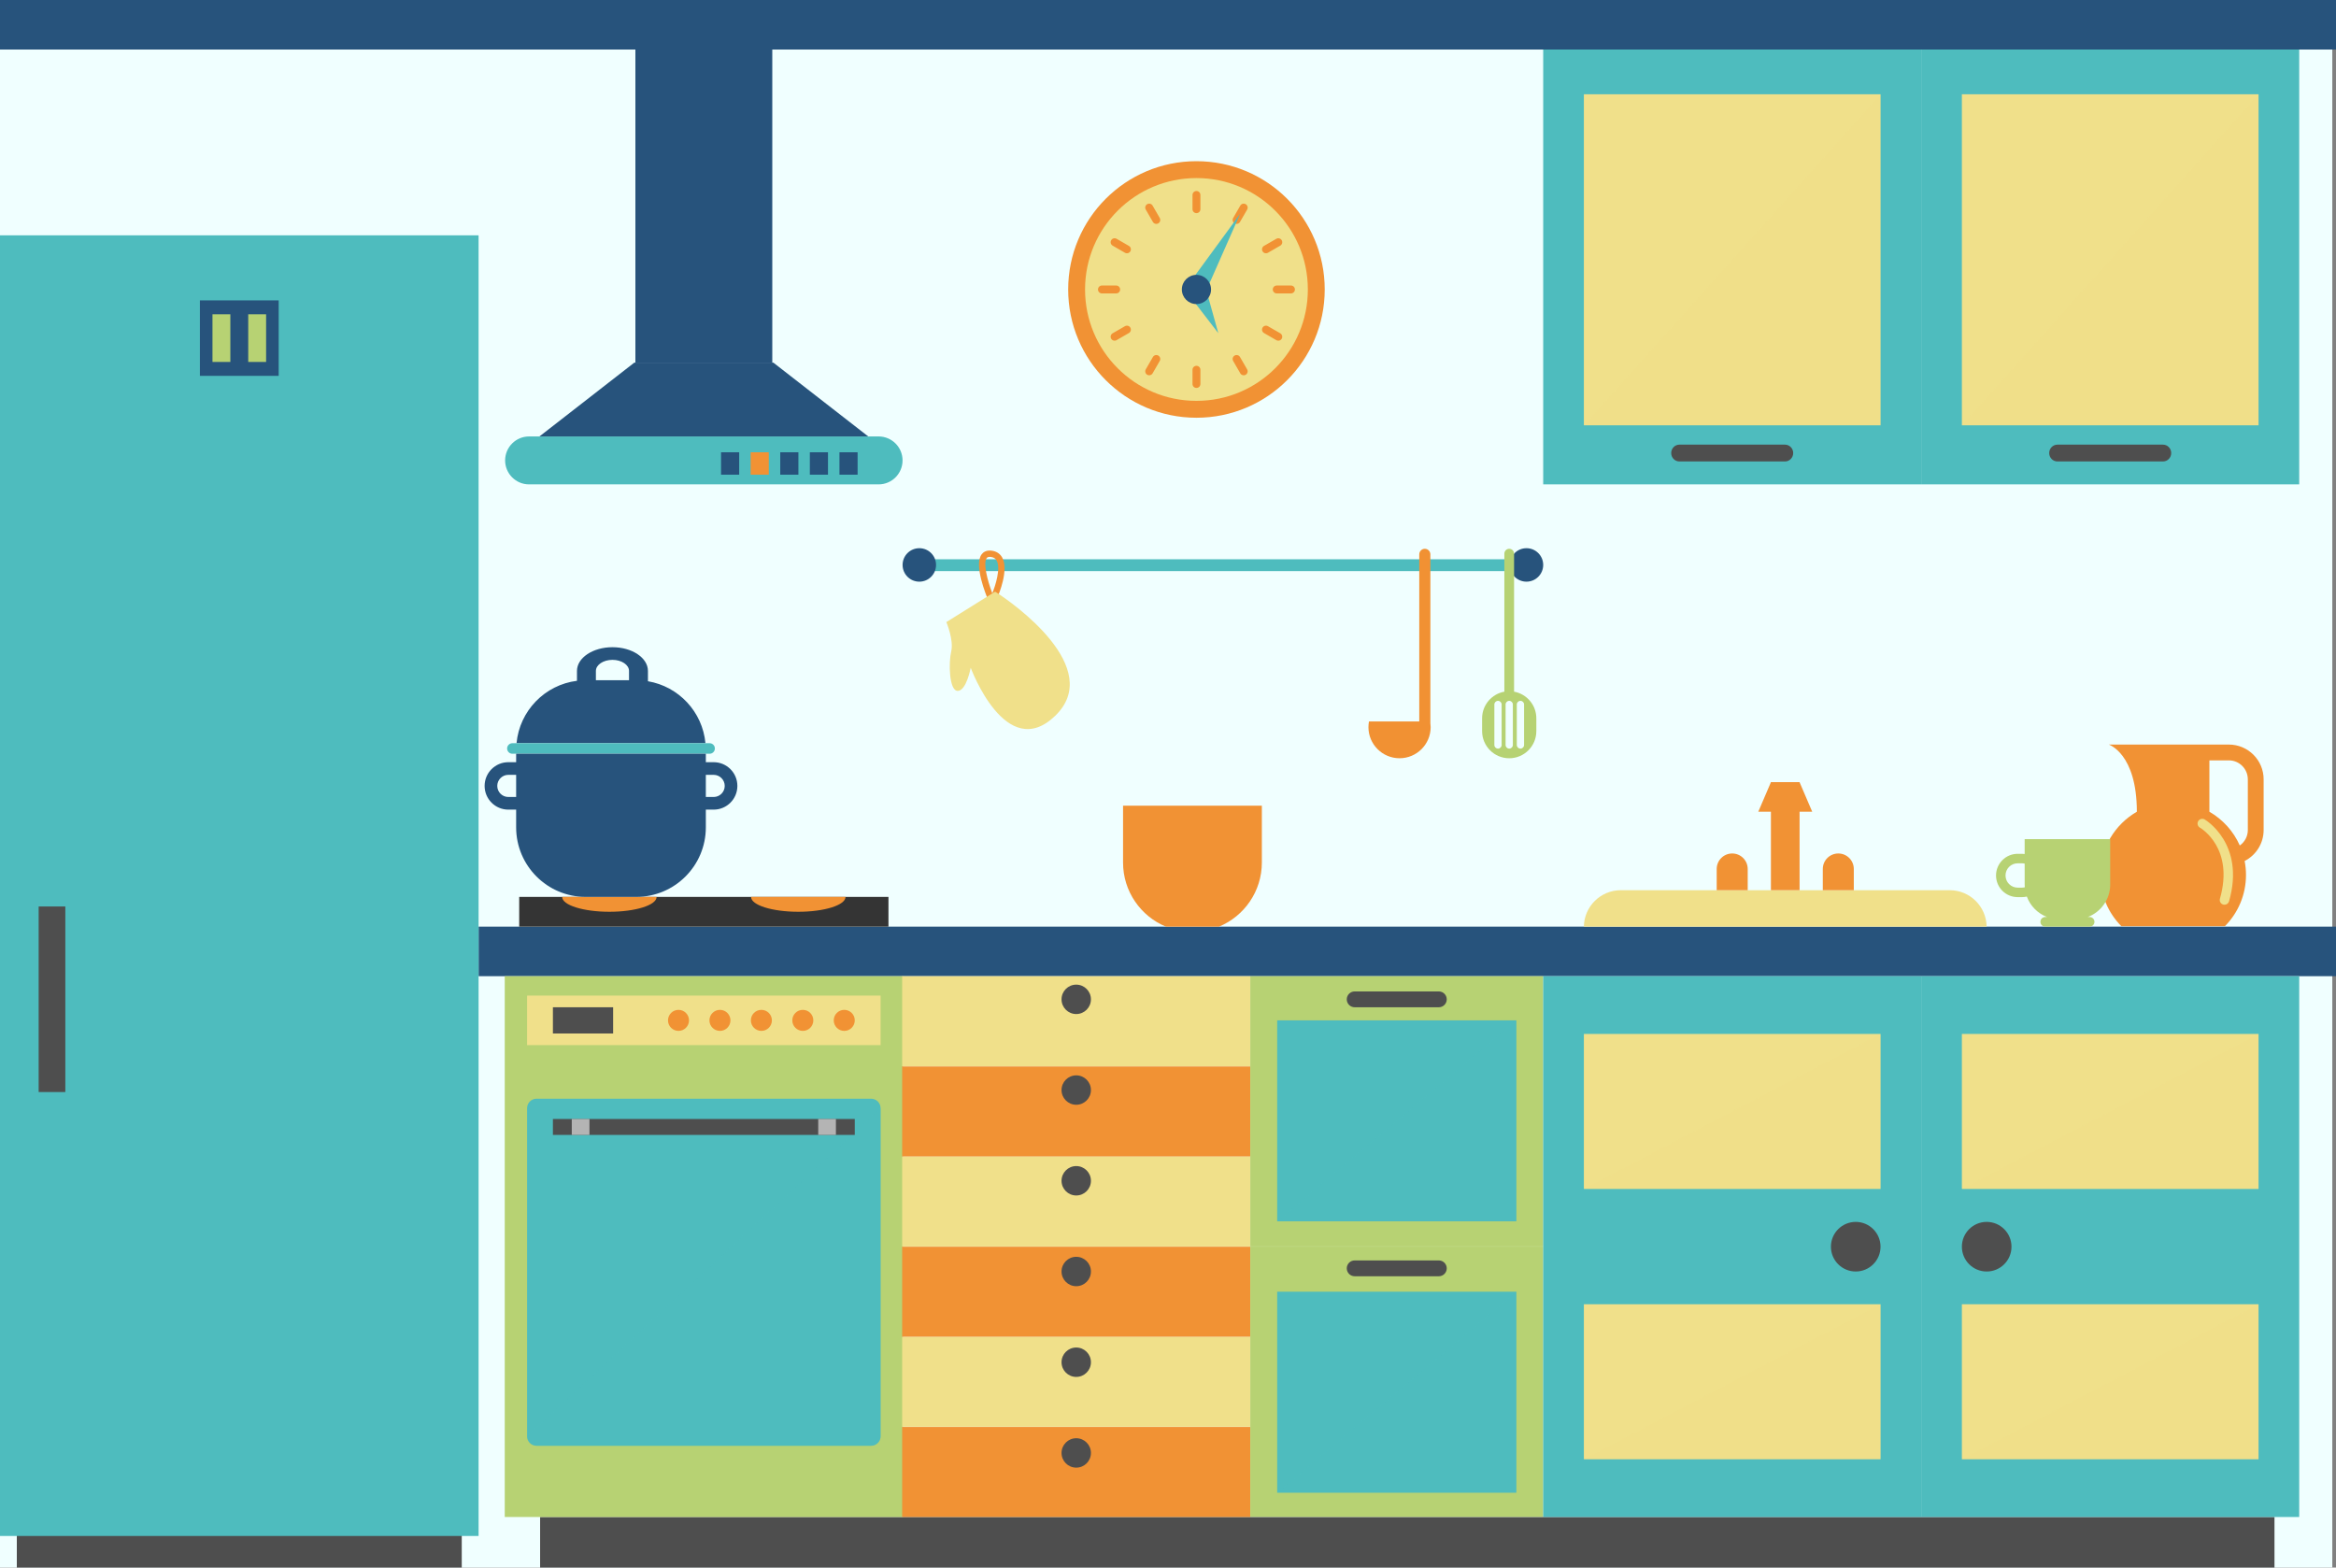 <?xml version="1.0" encoding="UTF-8" standalone="no"?>
<svg
   xmlns:dc="http://purl.org/dc/elements/1.1/"
   xmlns:cc="http://creativecommons.org/ns#"
   xmlns:rdf="http://www.w3.org/1999/02/22-rdf-syntax-ns#"
   xmlns:svg="http://www.w3.org/2000/svg"
   xmlns="http://www.w3.org/2000/svg"
   xmlns:sodipodi="http://sodipodi.sourceforge.net/DTD/sodipodi-0.dtd"
   xmlns:inkscape="http://www.inkscape.org/namespaces/inkscape"
   inkscape:version="1.0 (4035a4fb49, 2020-05-01)"
   sodipodi:docname="0.svg"
   id="svg650"
   xml:space="preserve"
   enable-background="new 0 0 800 400"
   viewBox="0 0 374.158 251.07"
   height="251.07"
   width="374.158"
   y="0px"
   x="0px"
   version="1.1"><rect x="0" y="0" width="374.158" height="251.07" fill="#808080" stroke="none"/><defs
   id="defs654">
	
		<radialGradient
   id="SVGID_1_"
   cx="199.196"
   cy="199.181"
   r="280.835"
   gradientTransform="matrix(1.003,0,0,1.003,0.169,0.184)"
   gradientUnits="userSpaceOnUse">
		<stop
   offset="0"
   style="stop-color:#FFFFFF"
   id="stop2" />
		<stop
   offset="0.359"
   style="stop-color:#FCFCFC"
   id="stop4" />
		<stop
   offset="0.728"
   style="stop-color:#F3F3F3"
   id="stop6" />
		<stop
   offset="1"
   style="stop-color:#E9E9E9"
   id="stop8" />
	</radialGradient>
	
	

		
		
		
		
		
		
		
		
		
		
		
		
		
		
		
		
	
			
			
			
			
			
			
			
			
			
			
			
			
			
			
			
			
			
		
			
			
			
			
			
			
		
			
			
		
			
			
		
			
			
			
			
			
			
			
			
			
			
			
			
			
			
			
			
			
		
			
			
		
			
			
			
			
		
			
			
		</defs><sodipodi:namedview
   inkscape:current-layer="layer3"
   inkscape:window-maximized="1"
   inkscape:window-y="-8"
   inkscape:window-x="-8"
   inkscape:cy="144.49824"
   inkscape:cx="194.11441"
   inkscape:zoom="4.42523"
   fit-margin-bottom="0"
   fit-margin-right="0"
   fit-margin-left="0"
   fit-margin-top="0"
   showgrid="false"
   id="namedview652"
   inkscape:window-height="1017"
   inkscape:window-width="1920"
   inkscape:pageshadow="2"
   inkscape:pageopacity="0"
   guidetolerance="10"
   gridtolerance="10"
   objecttolerance="10"
   borderopacity="1"
   bordercolor="#666666"
   pagecolor="#ffffff"
   inkscape:document-rotation="0"
   inkscape:pagecheckerboard="true"
   showborder="true"
   inkscape:showpageshadow="false" />


<g
   inkscape:groupmode="layer"
   id="layer4"
   inkscape:label="Layer 2"><rect
     style="mix-blend-mode:normal;fill:#f0ffff;fill-opacity:1;stroke-width:4;stroke-linecap:round;stroke-linejoin:round"
     id="rect1154"
     width="373.565"
     height="251.13"
     x="-2.4414064e-07"
     y="-1.6894531e-07" /></g><g
   inkscape:groupmode="layer"
   id="layer3"
   inkscape:label="Layer 1"><rect
     id="rect13"
     height="8.104"
     width="277.795"
     fill="#4e4e4e"
     y="242.966"
     x="86.509" /><rect
     id="rect15"
     height="7.934"
     width="297.503"
     fill="#27537c"
     y="148.414"
     x="76.655" /><rect
     id="rect17"
     height="7.934"
     width="374.158"
     fill="#27537c"
     y="-1.6894531e-07"
     x="-2.4414064e-07" /><rect
     x="80.845"
     y="156.347"
     fill="#b7d273"
     width="63.777"
     height="86.619"
     id="rect19" /><g
     transform="translate(-12.306,-76.08)"
     id="g37">
				<rect
   x="96.729"
   y="235.538"
   fill="#f0e08a"
   width="56.622"
   height="7.933"
   id="rect21" />
				<g
   id="g35">
					<rect
   x="100.865"
   y="237.405"
   fill="#4e4e4e"
   width="9.645"
   height="4.2"
   id="rect23" />
					<circle
   fill="#f19234"
   cx="120.983"
   cy="239.505"
   r="1.684"
   id="circle25" />
					<circle
   fill="#f19234"
   cx="127.62"
   cy="239.505"
   r="1.684"
   id="circle27" />
					<circle
   fill="#f19234"
   cx="134.257"
   cy="239.505"
   r="1.684"
   id="circle29" />
					<circle
   fill="#f19234"
   cx="140.894"
   cy="239.505"
   r="1.684"
   id="circle31" />
					<circle
   fill="#f19234"
   cx="147.531"
   cy="239.505"
   r="1.685"
   id="circle33" />
				</g>
			</g><path
     fill="#4ebcbe"
     d="m 141.045,230.037 c 0,0.839 -0.681,1.519 -1.52,1.519 H 85.943 c -0.839,0 -1.52,-0.68 -1.52,-1.519 v -52.545 c 0,-0.84 0.68,-1.52 1.52,-1.52 h 53.582 c 0.839,0 1.52,0.68 1.52,1.52 z"
     id="path39" /><path
     opacity="0.3"
     fill="#4ebcbe"
     d="m 141.045,230.037 c 0,0.839 -0.681,1.519 -1.52,1.519 H 85.943 c -0.839,0 -1.52,-0.68 -1.52,-1.519 l 56.622,-52.545 z"
     id="path41" /><rect
     x="88.559"
     y="179.219"
     fill="#4e4e4e"
     width="48.35"
     height="2.551"
     id="rect43" /><g
     transform="translate(-12.306,-76.08)"
     id="g49">
				<rect
   x="103.887"
   y="255.299"
   fill="#b4b4b4"
   width="2.833"
   height="2.551"
   id="rect45" />
				<rect
   x="143.361"
   y="255.299"
   fill="#b4b4b4"
   width="2.833"
   height="2.551"
   id="rect47" />
			</g><rect
     x="83.162"
     y="143.649"
     fill="#343434"
     width="59.143"
     height="4.765"
     id="rect51" /><g
     transform="translate(-12.306,-76.08)"
     id="g57">
				<path
   fill="#f19234"
   d="m 102.347,219.729 c 0,0.002 -10e-4,0.004 -10e-4,0.007 0,1.312 3.387,2.375 7.565,2.375 4.178,0 7.565,-1.064 7.565,-2.375 0,-0.002 -0.001,-0.004 -0.001,-0.007 z"
   id="path53" />
				<path
   fill="#f19234"
   d="m 132.606,219.729 c 0,0.002 -0.001,0.004 -0.001,0.007 0,1.312 3.387,2.375 7.565,2.375 4.178,0 7.565,-1.064 7.565,-2.375 0,-0.002 -0.001,-0.004 -0.001,-0.007 z"
   id="path55" />
			</g><g
     transform="translate(-12.306,-76.08)"
     id="g71">
				<path
   fill="none"
   d="m 113.056,184.008 v -1.485 c 0,-0.977 -1.19,-1.773 -2.652,-1.773 -1.462,0 -2.652,0.795 -2.652,1.773 v 1.485 z"
   id="path59" />
				<path
   fill="none"
   d="m 93.726,200.18 c -0.978,0 -1.773,0.795 -1.773,1.773 0,0.977 0.795,1.773 1.773,1.773 h 1.251 v -3.546 z"
   id="path61" />
				<path
   fill="none"
   d="m 126.613,200.18 h -1.252 v 3.546 h 1.252 c 0.977,0 1.773,-0.795 1.773,-1.773 0,-0.977 -0.795,-1.773 -1.773,-1.773 z"
   id="path63" />
				<path
   fill="#27537c"
   d="m 116.087,185.189 v -1.653 c 0,-2.098 -2.545,-3.799 -5.683,-3.799 -3.139,0 -5.684,1.701 -5.684,3.799 v 1.582 c -5.148,0.647 -9.193,4.8 -9.68,9.996 h 30.259 c -0.472,-5.036 -4.289,-9.092 -9.212,-9.925 z m -5.683,-3.426 c 1.462,0 2.652,0.795 2.652,1.773 v 1.485 h -5.305 v -1.485 c 0,-0.977 1.191,-1.773 2.653,-1.773 z"
   id="path65" />
				<path
   fill="#4ebcbe"
   d="m 94.376,196.803 h 31.587 c 0.466,0 0.845,-0.378 0.845,-0.845 0,-0.466 -0.378,-0.844 -0.845,-0.844 H 125.299 95.04 94.376 c -0.466,0 -0.844,0.378 -0.844,0.844 0,0.467 0.378,0.845 0.844,0.845 z"
   id="path67" />
				<path
   fill="#27537c"
   d="m 126.613,198.154 h -1.252 v -1.351 H 94.977 v 1.351 h -1.251 c -2.098,0 -3.799,1.701 -3.799,3.799 0,2.098 1.701,3.799 3.799,3.799 h 1.251 v 2.833 c 0,6.155 4.989,11.144 11.144,11.144 h 8.097 c 6.154,0 11.143,-4.989 11.143,-11.144 v -2.833 h 1.252 c 2.098,0 3.799,-1.701 3.799,-3.799 0,-2.098 -1.701,-3.799 -3.799,-3.799 z m -32.887,5.572 c -0.978,0 -1.773,-0.795 -1.773,-1.773 0,-0.977 0.795,-1.773 1.773,-1.773 h 1.251 v 3.546 z m 32.887,0 h -1.252 v -3.546 h 1.252 c 0.977,0 1.773,0.795 1.773,1.773 0,0.978 -0.795,1.773 -1.773,1.773 z"
   id="path69" />
			</g><path
     fill="#4ebcbe"
     d="m 144.562,73.74 c 0,-2.12 -1.718,-3.838 -3.838,-3.838 h -55.98 c -2.12,0 -3.838,1.718 -3.838,3.838 v 0 c 0,2.12 1.718,3.839 3.838,3.839 h 55.98 c 2.119,-0.001 3.838,-1.719 3.838,-3.839 z"
     id="path73" /><polygon
     transform="translate(-12.306,-76.08)"
     fill="#27537c"
     points="113.902,134.162 136.178,134.162 151.374,145.982 98.706,145.982 "
     id="polygon75" /><rect
     x="101.771"
     y="-1.6894531e-07"
     fill="#27537c"
     width="21.926"
     height="58.082"
     id="rect77" /><rect
     x="134.457"
     y="72.439"
     fill="#27537c"
     width="2.905"
     height="3.589"
     id="rect79" /><rect
     x="129.715"
     y="72.439"
     fill="#27537c"
     width="2.905"
     height="3.589"
     id="rect81" /><rect
     x="124.974"
     y="72.439"
     fill="#27537c"
     width="2.905"
     height="3.589"
     id="rect83" /><rect
     x="120.232"
     y="72.439"
     fill="#f19234"
     width="2.905"
     height="3.589"
     id="rect85" /><rect
     x="115.49"
     y="72.439"
     fill="#27537c"
     width="2.905"
     height="3.589"
     id="rect87" /><g
     transform="translate(-12.306,-76.08)"
     id="g95">
				<rect
   x="156.807"
   y="304.626"
   fill="#f19234"
   width="55.76"
   height="14.42"
   id="rect91" />
				<circle
   fill="#4e4e4e"
   cx="184.687"
   cy="308.786"
   r="2.355"
   id="circle93" />
			</g><g
     transform="translate(-12.306,-76.08)"
     id="g101">
				<rect
   x="156.807"
   y="290.174"
   fill="#f0e08a"
   width="55.76"
   height="14.42"
   id="rect97" />
				<circle
   fill="#4e4e4e"
   cx="184.687"
   cy="294.256"
   r="2.355"
   id="circle99" />
			</g><g
     transform="translate(-12.306,-76.08)"
     id="g107">
				<rect
   x="156.807"
   y="275.754"
   fill="#f19234"
   width="55.76"
   height="14.42"
   id="rect103" />
				<circle
   fill="#4e4e4e"
   cx="184.687"
   cy="279.727"
   r="2.355"
   id="circle105" />
			</g><g
     transform="translate(-12.306,-76.08)"
     id="g113">
				<rect
   x="156.807"
   y="261.3"
   fill="#f0e08a"
   width="55.76"
   height="14.42"
   id="rect109" />
				<circle
   fill="#4e4e4e"
   cx="184.687"
   cy="265.196"
   r="2.355"
   id="circle111" />
			</g><g
     transform="translate(-12.306,-76.08)"
     id="g119">
				<rect
   x="156.807"
   y="246.88"
   fill="#f19234"
   width="55.76"
   height="14.42"
   id="rect115" />
				<circle
   fill="#4e4e4e"
   cx="184.687"
   cy="250.667"
   r="2.355"
   id="circle117" />
			</g><g
     transform="translate(-12.306,-76.08)"
     id="g125">
				<rect
   x="156.807"
   y="232.427"
   fill="#f0e08a"
   width="55.76"
   height="14.42"
   id="rect121" />
				<circle
   fill="#4e4e4e"
   cx="184.687"
   cy="236.137"
   r="2.355"
   id="circle123" />
			</g><g
     transform="translate(-12.306,-76.08)"
     id="g139">
				<rect
   x="212.567"
   y="232.427"
   fill="#b7d273"
   width="46.914"
   height="43.293"
   id="rect129" />
				<g
   id="g135">
					<rect
   x="216.873"
   y="239.501"
   fill="#4ebcbe"
   width="38.303"
   height="32.185"
   id="rect131" />
					<polygon
   opacity="0.3"
   fill="#4ebcbe"
   points="216.873,271.686 255.176,239.501 255.176,271.686 "
   id="polygon133" />
				</g>
				<path
   fill="#4e4e4e"
   d="m 244.032,236.137 c 0,0.7 -0.567,1.268 -1.267,1.268 h -13.481 c -0.7,0 -1.268,-0.568 -1.268,-1.268 v 0 c 0,-0.7 0.568,-1.267 1.268,-1.267 h 13.481 c 0.7,0 1.267,0.567 1.267,1.267 z"
   id="path137" />
			</g><g
     transform="translate(-12.306,-76.08)"
     id="g151">
				<rect
   x="212.567"
   y="275.737"
   fill="#b7d273"
   width="46.914"
   height="43.293"
   id="rect141" />
				<g
   id="g147">
					<rect
   x="216.873"
   y="282.964"
   fill="#4ebcbe"
   width="38.303"
   height="32.184"
   id="rect143" />
					<polygon
   opacity="0.3"
   fill="#4ebcbe"
   points="216.873,315.148 255.176,282.964 255.176,315.148 "
   id="polygon145" />
				</g>
				<path
   fill="#4e4e4e"
   d="m 244.032,279.22 c 0,0.7 -0.567,1.268 -1.267,1.268 h -13.481 c -0.7,0 -1.268,-0.568 -1.268,-1.268 v 0 c 0,-0.7 0.568,-1.267 1.268,-1.267 h 13.481 c 0.7,0 1.267,0.567 1.267,1.267 z"
   id="path149" />
			</g><g
     transform="translate(-12.306,-76.08)"
     id="g211">
				<g
   id="g165">
					<rect
   x="259.481"
   y="84.013"
   fill="#4ebcbe"
   width="60.545"
   height="69.645"
   id="rect155" />
					<g
   id="g161">
						<rect
   x="265.996"
   y="91.178"
   fill="#f0e08a"
   width="47.515"
   height="53.018"
   id="rect157" />
						<polygon
   opacity="0.2"
   fill="#f0e08a"
   points="265.996,144.196 313.511,144.196 313.511,91.178 "
   id="polygon159" />
					</g>
					<path
   fill="#4e4e4e"
   d="m 299.524,148.641 c 0,0.744 -0.589,1.347 -1.317,1.347 H 281.3 c -0.728,0 -1.317,-0.603 -1.317,-1.347 v 0 c 0,-0.744 0.589,-1.347 1.317,-1.347 h 16.908 c 0.727,0 1.316,0.603 1.316,1.347 z"
   id="path163" />
				</g>
				<g
   id="g177">
					<rect
   x="320.026"
   y="84.013"
   fill="#4ebcbe"
   width="60.545"
   height="69.645"
   id="rect167" />
					<g
   id="g173">
						<rect
   x="326.541"
   y="91.178"
   fill="#f0e08a"
   width="47.515"
   height="53.018"
   id="rect169" />
						<polygon
   opacity="0.2"
   fill="#f0e08a"
   points="326.541,144.196 374.056,144.196 374.056,91.178 "
   id="polygon171" />
					</g>
					<path
   fill="#4e4e4e"
   d="m 360.07,148.641 c 0,0.744 -0.589,1.347 -1.317,1.347 h -16.908 c -0.727,0 -1.317,-0.603 -1.317,-1.347 v 0 c 0,-0.744 0.59,-1.347 1.317,-1.347 h 16.908 c 0.727,0 1.317,0.603 1.317,1.347 z"
   id="path175" />
				</g>
				<g
   id="g209">
					<g
   id="g193">
						<g
   id="g189">
							<rect
   x="259.481"
   y="232.427"
   fill="#4ebcbe"
   width="60.545"
   height="86.619"
   id="rect179" />
							<rect
   x="265.996"
   y="284.973"
   fill="#f0e08a"
   width="47.515"
   height="24.822"
   id="rect181" />
							<rect
   x="265.996"
   y="241.679"
   fill="#f0e08a"
   width="47.515"
   height="24.822"
   id="rect183" />
							<polygon
   opacity="0.2"
   fill="#f0e08a"
   points="265.996,266.501 313.511,266.501 313.511,241.679 "
   id="polygon185" />
							<polygon
   opacity="0.2"
   fill="#f0e08a"
   points="265.996,309.795 313.511,309.795 313.511,284.973 "
   id="polygon187" />
						</g>
						<circle
   fill="#4e4e4e"
   cx="309.538"
   cy="275.754"
   r="3.973"
   id="circle191" />
					</g>
					<g
   id="g207">
						<rect
   x="320.026"
   y="232.427"
   fill="#4ebcbe"
   width="60.545"
   height="86.619"
   id="rect195" />
						<rect
   x="326.541"
   y="284.973"
   fill="#f0e08a"
   width="47.515"
   height="24.822"
   id="rect197" />
						<rect
   x="326.541"
   y="241.679"
   fill="#f0e08a"
   width="47.515"
   height="24.822"
   id="rect199" />
						<polygon
   opacity="0.2"
   fill="#f0e08a"
   points="326.541,266.501 374.056,266.501 374.056,241.679 "
   id="polygon201" />
						<polygon
   opacity="0.2"
   fill="#f0e08a"
   points="326.541,309.795 374.056,309.795 374.056,284.973 "
   id="polygon203" />
						<circle
   fill="#4e4e4e"
   cx="330.514"
   cy="275.754"
   r="3.973"
   id="circle205" />
					</g>
				</g>
			</g><g
     transform="translate(-12.306,-76.08)"
     id="g235">
				<g
   id="g223">
					<path
   fill="#f0e08a"
   d="m 330.506,224.494 c -0.045,-3.232 -2.675,-5.838 -5.918,-5.838 h -52.674 c -3.242,0 -5.873,2.607 -5.917,5.838 z"
   id="path213" />
					<rect
   x="295.956"
   y="201.349"
   fill="#f19234"
   width="4.589"
   height="17.306"
   id="rect215" />
					<polygon
   fill="#f19234"
   points="295.956,201.363 300.545,201.363 302.571,206.09 293.93,206.09 "
   id="polygon217" />
					<path
   fill="#f19234"
   d="m 292.237,218.655 v -3.398 c 0,-1.371 -1.112,-2.483 -2.483,-2.483 -1.372,0 -2.484,1.112 -2.484,2.483 v 3.398 z"
   id="path219" />
					<path
   fill="#f19234"
   d="m 304.265,218.655 v -3.398 c 0,-1.371 1.111,-2.483 2.483,-2.483 1.371,0 2.483,1.112 2.483,2.483 v 3.398 z"
   id="path221" />
				</g>
				<g
   id="g231">
					<path
   fill="#f19234"
   d="m 369.302,195.33 h -3.116 -1.441 -7.142 -3.036 -4.5 c 0,0 4.5,1.425 4.5,10.761 -3.502,2.014 -5.862,5.79 -5.862,10.121 0,3.205 1.293,6.108 3.385,8.217 h 2.477 11.618 2.478 c 2.092,-2.109 3.384,-5.012 3.384,-8.217 0,-0.764 -0.075,-1.51 -0.216,-2.234 1.804,-0.922 3.042,-2.795 3.042,-4.96 v -8.117 c 0.001,-3.077 -2.494,-5.571 -5.571,-5.571 z m 3.04,13.688 c 0,1.023 -0.511,1.929 -1.288,2.48 -1.008,-2.279 -2.723,-4.173 -4.868,-5.407 v -8.229 h 3.116 c 1.676,0 3.039,1.363 3.039,3.039 v 8.117 z"
   id="path225" />
					<g
   id="g229">
						<path
   fill="#f0e08a"
   d="m 368.605,220.986 c -0.07,0 -0.14,-0.009 -0.21,-0.029 -0.404,-0.115 -0.637,-0.535 -0.521,-0.939 2.307,-8.077 -2.981,-11.248 -3.206,-11.379 -0.363,-0.21 -0.488,-0.674 -0.28,-1.036 0.209,-0.363 0.671,-0.49 1.034,-0.283 0.066,0.037 6.559,3.857 3.914,13.116 -0.097,0.333 -0.401,0.55 -0.731,0.55 z"
   id="path227" />
					</g>
				</g>
				<path
   fill="#b7d273"
   d="m 332.011,216.298 c 0,1.916 1.553,3.468 3.468,3.468 h 0.688 c 0.269,0 0.529,-0.034 0.779,-0.091 0.556,1.506 1.74,2.703 3.238,3.275 h -0.293 c -0.426,0 -0.772,0.346 -0.772,0.772 0,0.426 0.346,0.772 0.772,0.772 h 7.112 c 0.426,0 0.773,-0.346 0.773,-0.772 0,-0.426 -0.347,-0.772 -0.773,-0.772 h -0.292 c 2.096,-0.801 3.587,-2.824 3.587,-5.202 v -7.27 h -13.701 v 2.38 c -0.142,-0.018 -0.284,-0.03 -0.43,-0.03 h -0.688 c -1.915,0.001 -3.468,1.554 -3.468,3.47 z m 1.52,0 c 0,-1.075 0.874,-1.949 1.949,-1.949 h 0.688 c 0.148,0 0.292,0.02 0.43,0.052 v 3.348 c 0,0.148 0.011,0.295 0.022,0.44 -0.146,0.035 -0.296,0.058 -0.453,0.058 h -0.688 c -1.074,0 -1.948,-0.875 -1.948,-1.949 z"
   id="path233" />
			</g><circle
     fill="#f19234"
     cx="191.636"
     cy="46.362"
     r="20.545"
     id="circle239" /><circle
     fill="#f0e08a"
     cx="191.636"
     cy="46.362"
     r="17.843"
     id="circle241" /><path
     fill="#f19234"
     d="m 192.27,33.503 c 0,0.35 -0.283,0.633 -0.633,0.633 v 0 c -0.35,0 -0.633,-0.284 -0.633,-0.633 v -2.279 c 0,-0.35 0.284,-0.633 0.633,-0.633 v 0 c 0.35,0 0.633,0.283 0.633,0.633 z"
     id="path243" /><path
     fill="#f19234"
     d="m 185.755,34.909 c 0.175,0.303 0.071,0.69 -0.232,0.865 v 0 c -0.303,0.175 -0.69,0.071 -0.865,-0.232 l -1.14,-1.974 c -0.175,-0.303 -0.072,-0.69 0.232,-0.865 v 0 c 0.303,-0.175 0.69,-0.071 0.865,0.232 z"
     id="path245" /><path
     fill="#f19234"
     d="m 180.817,39.384 c 0.304,0.175 0.407,0.562 0.233,0.865 v 0 c -0.175,0.303 -0.563,0.407 -0.865,0.232 l -1.974,-1.14 c -0.303,-0.175 -0.406,-0.562 -0.232,-0.865 v 0 c 0.175,-0.303 0.562,-0.406 0.865,-0.232 z"
     id="path247" /><path
     fill="#f19234"
     d="m 178.778,45.729 c 0.35,-10e-4 0.633,0.283 0.633,0.632 v 0 c 0,0.35 -0.284,0.634 -0.633,0.634 h -2.28 c -0.35,0 -0.633,-0.283 -0.633,-0.633 v 0 c 0,-0.35 0.284,-0.633 0.633,-0.633 z"
     id="path249" /><path
     fill="#f19234"
     d="m 180.184,52.243 c 0.302,-0.176 0.69,-0.072 0.865,0.231 v 0 c 0.175,0.304 0.07,0.691 -0.232,0.866 l -1.974,1.139 c -0.303,0.175 -0.69,0.072 -0.865,-0.232 v 0 c -0.175,-0.303 -0.071,-0.69 0.232,-0.865 z"
     id="path251" /><path
     fill="#f19234"
     d="m 184.659,57.181 c 0.174,-0.304 0.561,-0.407 0.865,-0.233 v 0 c 0.303,0.176 0.407,0.564 0.232,0.866 l -1.14,1.974 c -0.175,0.303 -0.562,0.407 -0.865,0.232 v 0 c -0.303,-0.174 -0.406,-0.562 -0.232,-0.865 z"
     id="path253" /><path
     fill="#f19234"
     d="m 191.003,59.221 c -10e-4,-0.35 0.283,-0.633 0.633,-0.634 v 0 c 0.35,10e-4 0.634,0.285 0.633,0.634 v 2.279 c 0,0.35 -0.283,0.633 -0.633,0.633 v 0 c -0.35,0 -0.633,-0.284 -0.633,-0.633 z"
     id="path255" /><path
     fill="#f19234"
     d="m 197.517,57.814 c -0.175,-0.303 -0.072,-0.69 0.231,-0.865 v 0 c 0.303,-0.174 0.691,-0.07 0.865,0.233 l 1.14,1.974 c 0.175,0.303 0.071,0.69 -0.232,0.865 v 0 c -0.303,0.175 -0.69,0.071 -0.865,-0.232 z"
     id="path257" /><path
     fill="#f19234"
     d="m 202.455,53.34 c -0.303,-0.175 -0.406,-0.562 -0.232,-0.865 v 0 c 0.175,-0.302 0.563,-0.406 0.865,-0.231 l 1.974,1.14 c 0.302,0.175 0.406,0.562 0.231,0.865 v 0 c -0.175,0.303 -0.562,0.406 -0.865,0.231 z"
     id="path259" /><path
     fill="#f19234"
     d="m 204.495,46.995 c -0.35,0 -0.633,-0.284 -0.634,-0.634 v 0 c 0,-0.349 0.285,-0.633 0.634,-0.633 h 2.279 c 0.35,0 0.633,0.284 0.633,0.634 v 0 c 0,0.35 -0.283,0.633 -0.633,0.633 z"
     id="path261" /><path
     fill="#f19234"
     d="m 203.089,40.481 c -0.302,0.175 -0.69,0.071 -0.865,-0.232 v 0 c -0.174,-0.303 -0.071,-0.691 0.232,-0.865 l 1.974,-1.139 c 0.303,-0.175 0.69,-0.071 0.865,0.232 v 0 c 0.175,0.303 0.071,0.69 -0.232,0.865 z"
     id="path263" /><path
     fill="#f19234"
     d="m 198.614,35.543 c -0.174,0.303 -0.561,0.406 -0.865,0.231 v 0 c -0.302,-0.175 -0.406,-0.563 -0.231,-0.865 l 1.14,-1.974 c 0.175,-0.303 0.562,-0.406 0.865,-0.231 v 0 c 0.303,0.175 0.406,0.562 0.232,0.865 z"
     id="path265" /><polygon
     transform="translate(-12.306,-76.08)"
     fill="#4ebcbe"
     points="210.942,110.319 205.258,123.202 202.626,121.682 "
     id="polygon267" /><polygon
     transform="translate(-12.306,-76.08)"
     fill="#4ebcbe"
     points="207.442,129.441 202.583,123.121 205.302,121.762 "
     id="polygon269" /><circle
     fill="#27537c"
     cx="191.636"
     cy="46.362"
     r="2.338"
     id="circle271" /><rect
     id="rect275"
     height="1.896"
     width="98.707"
     fill="#4ebcbe"
     y="89.573"
     x="146.545" /><circle
     id="circle277"
     r="2.68"
     cy="90.481"
     cx="147.248"
     fill="#27537c" /><circle
     id="circle279"
     r="2.68"
     cy="90.481"
     cx="244.495"
     fill="#27537c" /><path
     id="path281"
     d="m 219.27,115.548 h 8.054 V 88.787 c 0,-0.493 0.399,-0.891 0.891,-0.891 0.492,0 0.89,0.399 0.89,0.891 V 115.853 c 0.025,0.2 0.043,0.401 0.043,0.607 0,2.752 -2.231,4.983 -4.983,4.983 -2.752,0 -4.983,-2.231 -4.983,-4.983 0.001,-0.312 0.033,-0.616 0.088,-0.912 z"
     fill="#f19133" /><path
     id="path283"
     d="m 237.389,115.048 v 2.053 c 0,2.398 1.944,4.343 4.343,4.343 2.398,0 4.343,-1.944 4.343,-4.343 v -2.053 c 0,-2.132 -1.538,-3.902 -3.565,-4.269 V 88.675 c 0,-0.43 -0.349,-0.779 -0.778,-0.779 -0.43,0 -0.778,0.349 -0.778,0.779 V 110.779 c -2.027,0.367 -3.565,2.137 -3.565,4.269 z m 5.558,-2.217 c 0,-0.321 0.26,-0.582 0.582,-0.582 0.321,0 0.582,0.261 0.582,0.582 v 6.487 c 0,0.321 -0.26,0.582 -0.582,0.582 -0.321,0 -0.582,-0.261 -0.582,-0.582 z m -1.797,0 c 0,-0.321 0.26,-0.582 0.582,-0.582 0.321,0 0.582,0.261 0.582,0.582 v 6.487 c 0,0.321 -0.26,0.582 -0.582,0.582 -0.321,0 -0.582,-0.261 -0.582,-0.582 z m -1.798,0 c 0,-0.321 0.26,-0.582 0.582,-0.582 0.322,0 0.582,0.261 0.582,0.582 v 6.487 c 0,0.321 -0.26,0.582 -0.582,0.582 -0.321,0 -0.582,-0.261 -0.582,-0.582 z"
     fill="#b6d273" /><g
     transform="translate(-12.306,-76.08)"
     id="g287">
				<path
   fill="#f19234"
   d="m 169.541,164.855 c 0.249,-0.328 0.731,-0.695 1.609,-0.577 0.751,0.098 1.329,0.473 1.672,1.082 1.12,1.987 -0.558,5.946 -0.754,6.392 l -0.693,-0.304 c 0.058,0.146 0.116,0.286 0.174,0.422 l -0.932,0.398 c -0.402,-0.944 -2.347,-5.737 -1.076,-7.413 z m 0.808,0.612 c -0.599,0.79 0.097,3.544 0.893,5.637 0.506,-1.242 1.391,-4.02 0.698,-5.247 -0.188,-0.334 -0.481,-0.517 -0.922,-0.575 -0.07,-0.009 -0.132,-0.013 -0.188,-0.013 -0.33,-0.001 -0.438,0.14 -0.481,0.198 z"
   id="path285" />
			</g><path
     fill="#f0e08a"
     d="m 159.386,94.763 -7.81,4.87 c 0,0 1.215,2.863 0.781,4.686 -0.434,1.823 -0.348,6.334 1.041,6.334 1.388,0 2.082,-3.702 2.082,-3.702 0,0 5.64,15.32 13.537,7.689 7.897,-7.631 -6.594,-17.981 -9.631,-19.877 z"
     id="path289" /><path
     fill="#f19234"
     d="m 186.742,148.414 h 8.506 c 4.028,-1.67 6.863,-5.639 6.863,-10.271 v -9.104 H 179.88 v 9.104 c -0.001,4.632 2.833,8.601 6.862,10.271 z"
     id="path299" /><rect
     x="2.694"
     y="242.966"
     fill="#4e4e4e"
     width="71.266"
     height="8.104"
     id="rect303" /><g
     transform="translate(-12.306,-76.08)"
     id="g319">
				<g
   id="g309">
					<rect
   x="12.306"
   y="113.77"
   fill="#4ebcbe"
   width="76.655"
   height="208.315"
   id="rect305" />
					<rect
   x="18.497"
   y="221.265"
   fill="#4e4e4e"
   width="4.272"
   height="29.718"
   id="rect307" />
				</g>
				<rect
   x="44.324"
   y="124.189"
   fill="#27537c"
   width="12.619"
   height="12.088"
   id="rect311" />
				<g
   id="g317">
					<rect
   x="46.339"
   y="126.416"
   fill="#b7d273"
   width="2.863"
   height="7.634"
   id="rect313" />
					<rect
   x="52.065"
   y="126.416"
   fill="#b7d273"
   width="2.863"
   height="7.634"
   id="rect315" />
				</g>
			</g></g></svg>
